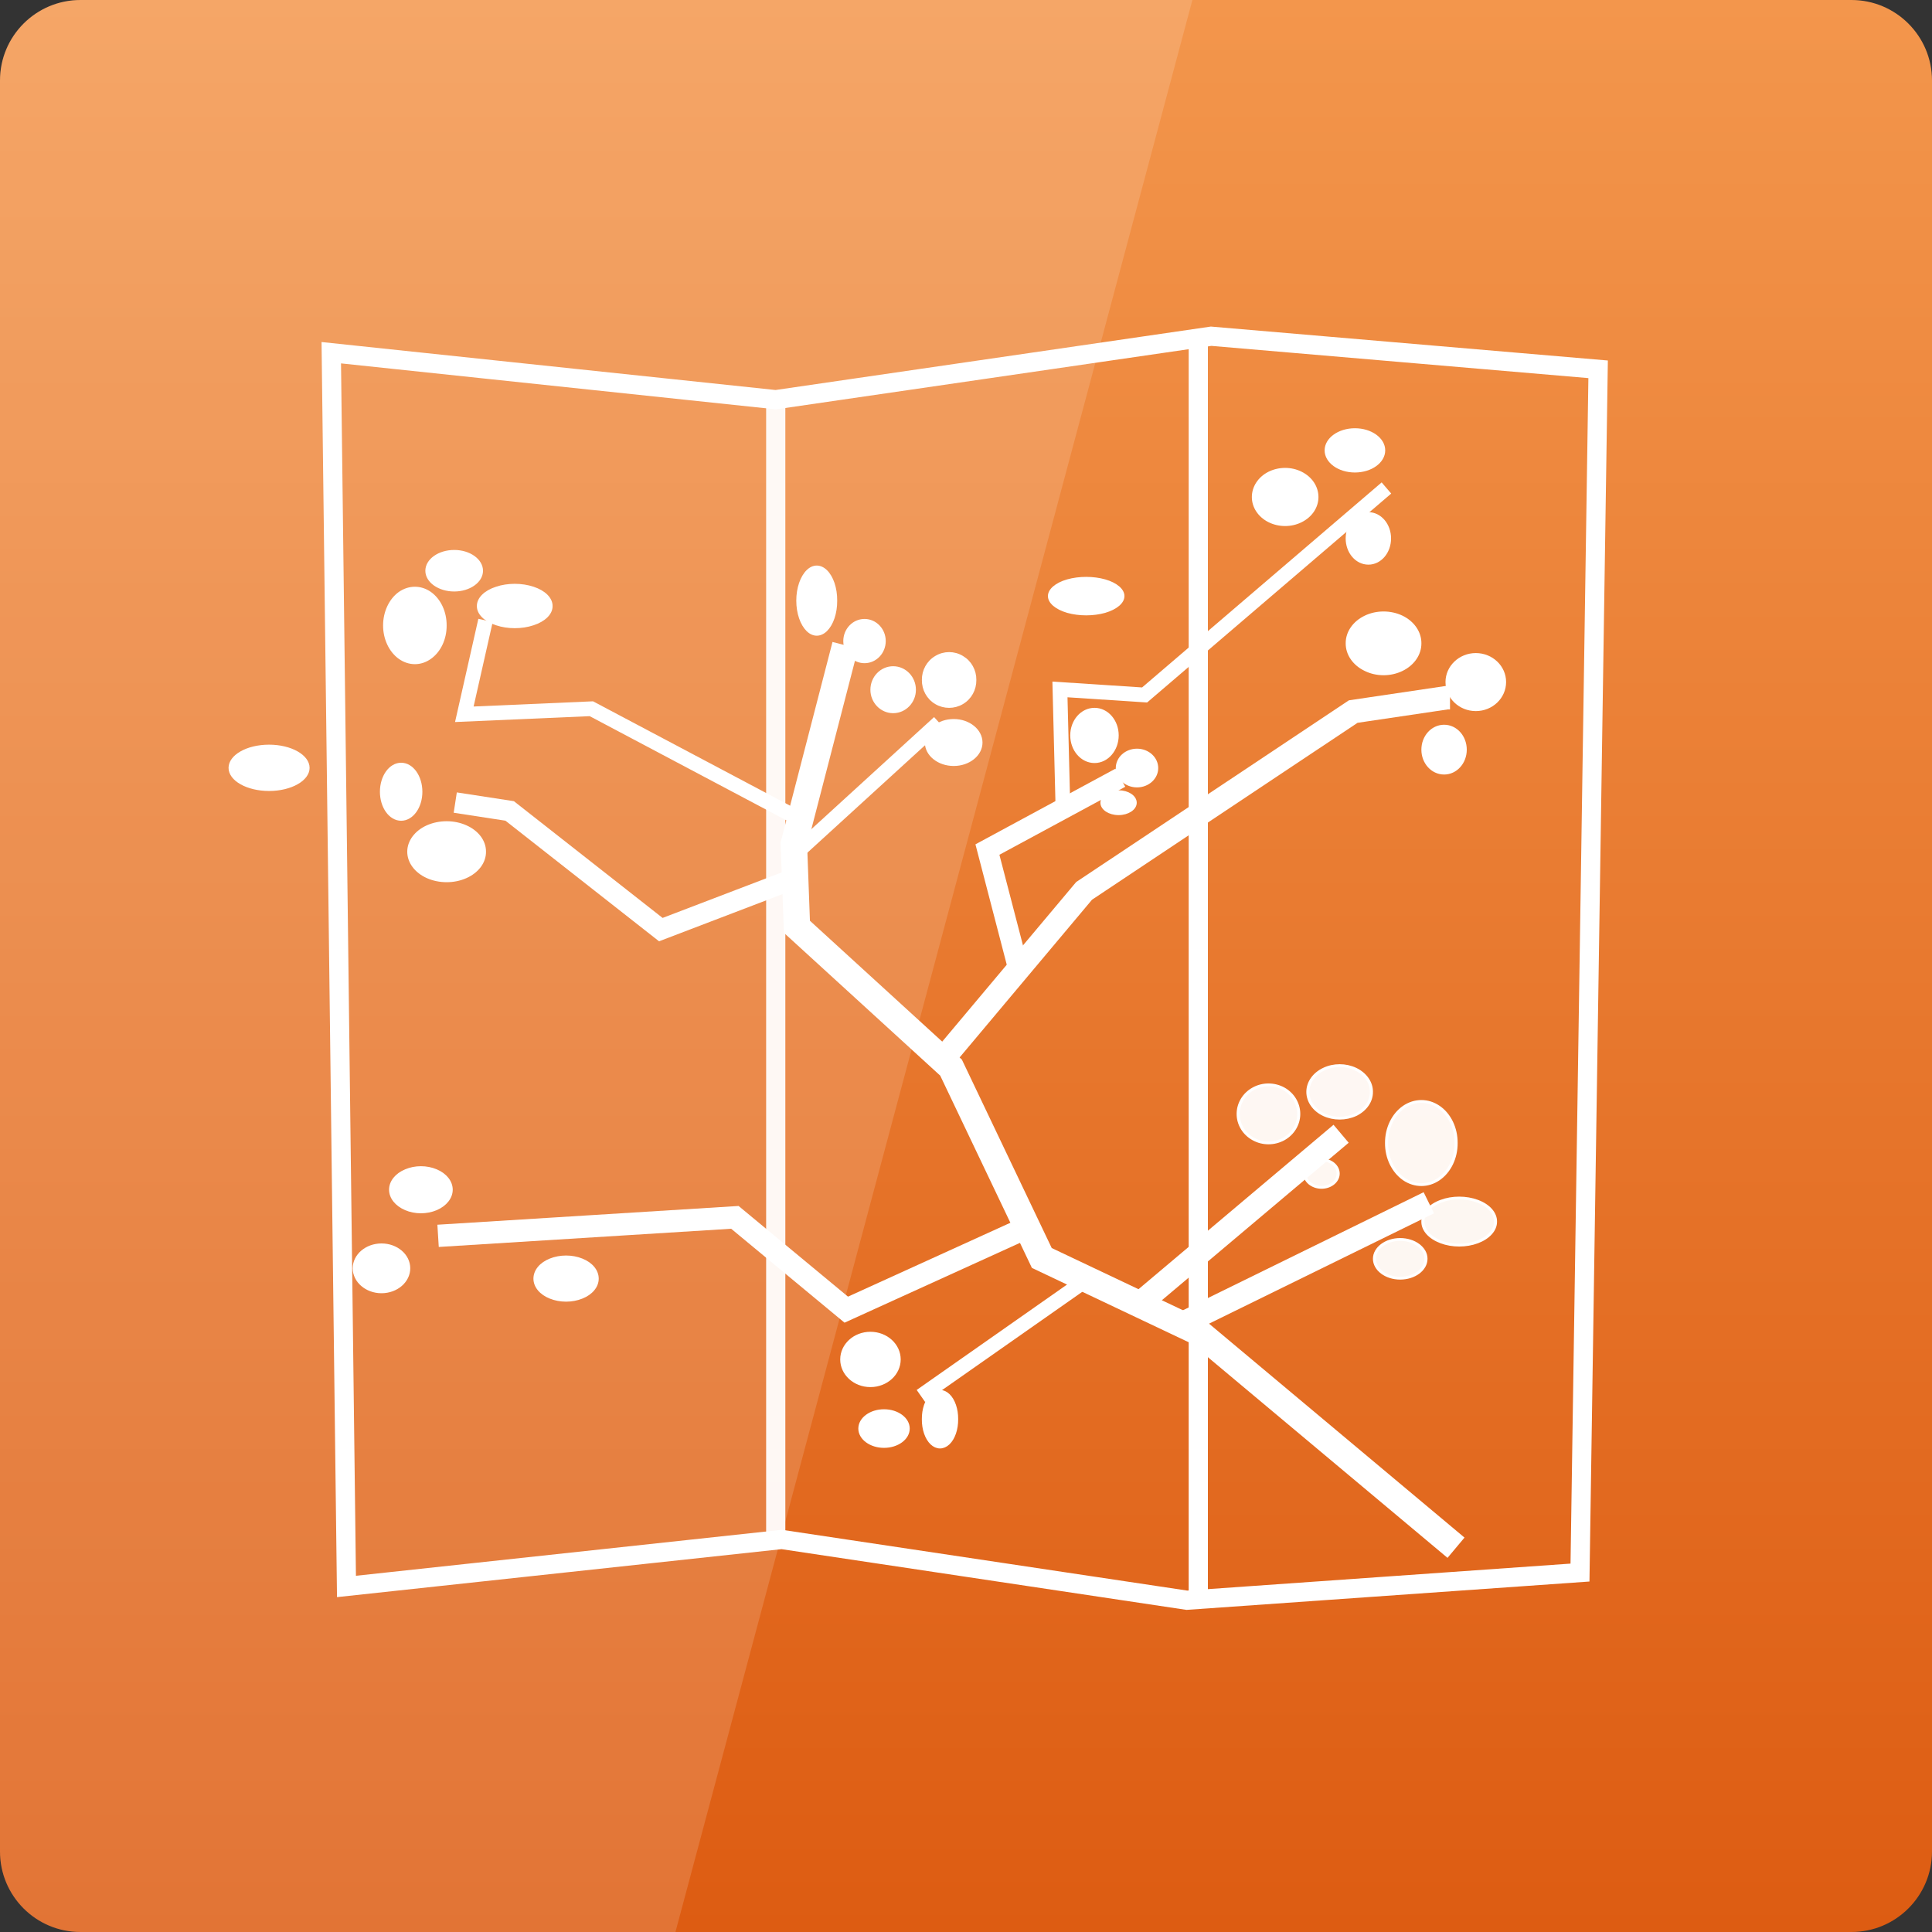 <svg width="64" xmlns="http://www.w3.org/2000/svg" height="64" viewBox="0 0 64 64" xmlns:xlink="http://www.w3.org/1999/xlink">
<rect x="0" y="0" width="64" height="64" fill="#333333" stroke="none"/>
<defs>
<linearGradient gradientTransform="matrix(0 -1.333 1.333 0 -1339.15 64)" id="linear0" x1="0" gradientUnits="userSpaceOnUse" x2="48">
<stop offset="0" style="stop-color:#dd5c12"/>
<stop offset="1" style="stop-color:#f3964c"/>
</linearGradient>
</defs>
<path style="fill:url(#linear0)" d="M 0 61.332 L 0 2.668 C 0 1.195 1.195 0 2.668 0 L 61.332 0 C 62.805 0 64 1.195 64 2.668 L 64 61.332 C 64 62.805 62.805 64 61.332 64 L 2.668 64 C 1.195 64 0 62.805 0 61.332 Z "/>
<path style="fill:#fff;fill-opacity:.149" d="M 2.668 0 C 1.188 0 0 1.188 0 2.668 L 0 61.332 C 0 62.812 1.188 64 2.668 64 L 22.375 64 L 39.5 0 Z "/>
<g style="stroke:#fff">
<g style="fill:none">
<g style="stroke-width:2.986">
<path d="M 29.489 -175.508 L 31.851 16.368 L 99.545 9.062 L 162.552 18.511 L 223.691 14.208 L 226.511 -172.926 L 166.324 -178.071 L 98.612 -168.202 Z " transform="matrix(.213 0 0 .213 4.693 49.067)"/>
<path style="stroke-opacity:.941" d="M 98.612 -168.202 L 98.612 9.502 " transform="matrix(.213 0 0 .213 4.693 49.067)"/>
<path d="M 164.328 -178.511 L 164.328 17.65 " transform="matrix(.213 0 0 .213 4.693 49.067)"/>
</g>
<path style="stroke-width:4.113" d="M 204.41 10.344 L 164.438 -23.128 L 139.993 -34.718 L 125.876 -64.326 L 101.907 -86.226 L 101.431 -99.098 L 109.433 -130.006 " transform="matrix(.213 0 0 .213 4.693 49.067)"/>
<g style="stroke-width:3.656">
<path d="M 162.552 -24.849 L 200.18 -43.306 " transform="matrix(.213 0 0 .213 4.693 49.067)"/>
<path d="M 155.979 -28.273 L 186.539 -54.036 " transform="matrix(.213 0 0 .213 4.693 49.067)"/>
</g>
<path style="stroke-width:2.285" d="M 147.519 -31.715 L 121.188 -13.258 " transform="matrix(.213 0 0 .213 4.693 49.067)"/>
<path style="stroke-width:3.463" d="M 138.437 -39.808 L 109.58 -26.68 L 92.258 -41.035 L 46.097 -38.16 " transform="matrix(.213 0 0 .213 4.693 49.067)"/>
<path style="stroke-width:3.656" d="M 124.942 -66.047 L 146.567 -91.81 L 188.425 -119.697 L 203 -121.858 L 203.476 -121.858 " transform="matrix(.213 0 0 .213 4.693 49.067)"/>
<path style="stroke-width:3.199" d="M 136.221 -80.22 L 131.534 -98.237 L 152.207 -109.407 " transform="matrix(.213 0 0 .213 4.693 49.067)"/>
<g style="stroke-width:2.285">
<path d="M 143.289 -104.243 L 142.813 -123.14 L 155.979 -122.279 L 193.588 -154.469 " transform="matrix(.213 0 0 .213 4.693 49.067)"/>
<path d="M 101.431 -97.377 L 124.008 -117.994 " transform="matrix(.213 0 0 .213 4.693 49.067)"/>
</g>
<path style="stroke-width:3.199" d="M 100.955 -93.513 L 80.74 -85.786 L 57.23 -104.243 L 48.77 -105.543 " transform="matrix(.213 0 0 .213 4.693 49.067)"/>
<path style="stroke-width:2.285" d="M 102.365 -102.961 L 69.937 -120.137 L 50.18 -119.276 L 53.476 -133.87 " transform="matrix(.213 0 0 .213 4.693 49.067)"/>
</g>
<g style="fill:#fff">
<path d="M 17097.211 140.567 C 17097.211 146.019 17093.038 150.422 17087.87 150.422 C 17082.74 150.422 17078.529 146.019 17078.529 140.567 C 17078.529 135.157 17082.74 130.754 17087.87 130.754 C 17093.038 130.754 17097.211 135.157 17097.211 140.567 Z " transform="matrix(.102 0 0 .093 -1694.075 9.52)"/>
<path d="M 17064.763 167.63 C 17064.763 172.243 17061.7 175.975 17057.911 175.975 C 17054.082 175.975 17051.02 172.243 17051.02 167.63 C 17051.02 162.975 17054.082 159.242 17057.911 159.242 C 17061.7 159.242 17064.763 162.975 17064.763 167.63 Z " transform="matrix(.102 0 0 .093 -1692.068 9.245)"/>
<path d="M 17046.093 147.456 C 17046.131 151.314 17043.873 154.921 17040.236 156.85 C 17036.561 158.821 17032.044 158.821 17028.407 156.85 C 17024.732 154.921 17022.473 151.314 17022.511 147.456 C 17022.473 143.598 17024.732 139.991 17028.407 138.062 C 17032.044 136.133 17036.561 136.133 17040.236 138.062 C 17043.873 139.991 17046.131 143.598 17046.093 147.456 Z " transform="matrix(.102 0 0 .093 -1691.667 7.597)"/>
<path d="M 17067.713 110.09 C 17067.713 114.996 17064.65 118.939 17060.861 118.939 C 17057.032 118.939 17053.97 114.996 17053.97 110.09 C 17053.97 105.225 17057.032 101.241 17060.861 101.241 C 17064.65 101.241 17067.713 105.225 17067.713 110.09 Z " transform="matrix(.102 0 0 .093 -1694.877 7.597)"/>
<path d="M 17030.369 110.116 C 17030.369 113.639 17028.416 116.868 17025.201 118.629 C 17022.023 120.39 17018.08 120.39 17014.864 118.629 C 17011.687 116.868 17009.735 113.639 17009.735 110.116 C 17009.735 106.593 17011.687 103.322 17014.864 101.561 C 17018.08 99.799 17022.023 99.799 17025.201 101.561 C 17028.416 103.322 17030.369 106.593 17030.369 110.116 Z " transform="matrix(.102 0 0 .093 -1693.473 6.224)"/>
<g style="fill-opacity:.941">
<path d="M 17026.446 256.586 C 17026.446 259.27 17024.034 261.493 17021.048 261.493 C 17018.062 261.493 17015.612 259.27 17015.612 256.586 C 17015.612 253.86 17018.062 251.68 17021.048 251.68 C 17024.034 251.68 17026.446 253.86 17026.446 256.586 Z " transform="matrix(.102 0 0 .093 -1692.369 15.014)"/>
<path d="M 17037.241 282.617 C 17037.28 285.972 17035.289 289.076 17032.112 290.753 C 17028.896 292.389 17024.953 292.389 17021.776 290.753 C 17018.56 289.076 17016.608 285.972 17016.608 282.617 C 17016.608 279.304 17018.56 276.201 17021.776 274.524 C 17024.953 272.846 17028.896 272.846 17032.112 274.524 C 17035.289 276.201 17037.28 279.304 17037.241 282.617 Z " transform="matrix(.102 0 0 .093 -1692.369 9.886)"/>
<path d="M 17051.017 307.214 C 17051.017 310.904 17049.141 314.301 17046.117 316.146 C 17043.055 317.991 17039.303 317.991 17036.279 316.146 C 17033.216 314.301 17031.34 310.904 17031.34 307.214 C 17031.34 303.523 17033.216 300.084 17036.279 298.239 C 17039.303 296.394 17043.055 296.394 17046.117 298.239 C 17049.141 300.084 17051.017 303.523 17051.017 307.214 Z " transform="matrix(.102 0 0 .093 -1696.181 8.33)"/>
<path d="M 17088.365 335.713 C 17088.404 338.691 17086.145 341.459 17082.508 342.968 C 17078.833 344.478 17074.316 344.478 17070.679 342.968 C 17067.004 341.459 17064.746 338.691 17064.784 335.713 C 17064.746 332.736 17067.004 329.926 17070.679 328.458 C 17074.316 326.949 17078.833 326.949 17082.508 328.458 C 17086.145 329.926 17088.404 332.736 17088.365 335.713 Z " transform="matrix(.102 0 0 .093 -1693.473 9.245)"/>
</g>
<path d="M 17035.273 360.797 C 17035.273 362.936 17032.862 364.697 17029.876 364.697 C 17026.89 364.697 17024.478 362.936 17024.478 360.797 C 17024.478 358.616 17026.89 356.855 17029.876 356.855 C 17032.862 356.855 17035.273 358.616 17035.273 360.797 Z " transform="matrix(.102 0 0 .093 -1699.993 -6.962)"/>
<path style="fill-opacity:.941" d="M 17051.032 354.864 C 17051.032 358.68 17047.28 361.784 17042.648 361.784 C 17038.054 361.784 17034.303 358.68 17034.303 354.864 C 17034.303 351.09 17038.054 347.986 17042.648 347.986 C 17047.28 347.986 17051.032 351.09 17051.032 354.864 Z " transform="matrix(.102 0 0 .093 -1691.968 8.696)"/>
<path d="M 16905.509 414.355 C 16905.509 419.514 16901.336 423.707 16896.168 423.707 C 16891.038 423.707 16886.865 419.514 16886.865 414.355 C 16886.865 409.197 16891.038 405.003 16896.168 405.003 C 16901.336 405.003 16905.509 409.197 16905.509 414.355 Z " transform="matrix(.102 0 0 .093 -1694.576 6.498)"/>
<path d="M 16959.584 339.152 C 16959.623 342.674 16958.589 345.987 16956.905 347.749 C 16955.22 349.51 16953.153 349.51 16951.469 347.749 C 16949.784 345.987 16948.751 342.674 16948.789 339.152 C 16948.751 335.629 16949.784 332.316 16951.469 330.555 C 16953.153 328.793 16955.22 328.793 16956.905 330.555 C 16958.589 332.316 16959.623 335.629 16959.584 339.152 Z " transform="matrix(.102 0 0 .093 -1698.188 15.472)"/>
<path d="M 16923.218 338.668 C 16923.218 342.736 16919.045 346.049 16913.877 346.049 C 16908.709 346.049 16904.536 342.736 16904.536 338.668 C 16904.536 334.601 16908.709 331.288 16913.877 331.288 C 16919.045 331.288 16923.218 334.601 16923.218 338.668 Z " transform="matrix(.102 0 0 .093 -1680.332 -16.577)"/>
<path d="M 16962.528 287.523 C 16962.567 290.92 16960.997 294.023 16958.394 295.7 C 16955.791 297.378 16952.575 297.378 16949.972 295.7 C 16947.369 294.023 16945.799 290.92 16945.838 287.523 C 16945.799 284.168 16947.369 281.064 16949.972 279.387 C 16952.575 277.668 16955.791 277.668 16958.394 279.387 C 16960.997 281.064 16962.567 284.168 16962.528 287.523 Z " transform="matrix(.102 0 0 .093 -1697.886 -4.215)"/>
<path d="M 16931.074 260.004 C 16931.074 265.163 16927.782 269.356 16923.724 269.356 C 16919.628 269.356 16916.336 265.163 16916.336 260.004 C 16916.336 254.846 16919.628 250.694 16923.724 250.694 C 16927.782 250.694 16931.074 254.846 16931.074 260.004 Z " transform="matrix(.102 0 0 .093 -1689.962 .18)"/>
<path d="M 16927.163 211.359 C 16927.163 215.679 16923.182 219.202 16918.32 219.202 C 16913.42 219.202 16909.439 215.679 16909.439 211.359 C 16909.439 206.998 16913.42 203.475 16918.32 203.475 C 16923.182 203.475 16927.163 206.998 16927.163 211.359 Z " transform="matrix(.102 0 0 .093 -1694.075 4.942)"/>
<path d="M 16904.522 131.728 C 16904.598 135.258 16902.148 138.508 16898.167 140.29 C 16894.185 142.037 16889.285 142.037 16885.38 140.29 C 16881.399 138.508 16878.949 135.258 16878.949 131.728 C 16878.949 128.198 16881.399 124.948 16885.38 123.166 C 16889.285 121.419 16894.185 121.419 16898.167 123.166 C 16902.148 124.948 16904.598 128.198 16904.522 131.728 Z " transform="matrix(.051 0 0 .112 -834.423 5.143)"/>
<path d="M 16769.847 129.285 C 16769.885 134.024 16768.009 138.385 16764.947 140.775 C 16761.922 143.166 16758.171 143.166 16755.108 140.775 C 16752.084 138.385 16750.208 134.024 16750.208 129.285 C 16750.208 124.546 16752.084 120.142 16755.108 117.752 C 16758.171 115.403 16761.922 115.403 16764.947 117.752 C 16768.009 120.142 16769.885 124.546 16769.847 129.285 Z " transform="matrix(.102 0 0 .093 -1695.78 8.696)"/>
<path d="M 16820.02 191.236 C 16820.02 197.985 16813.394 203.489 16805.266 203.489 C 16797.094 203.489 16790.513 197.985 16790.513 191.236 C 16790.513 184.421 16797.094 178.917 16805.266 178.917 C 16813.394 178.917 16820.02 184.421 16820.02 191.236 Z " transform="matrix(.088 0 0 .06 -1469.95 13.963)"/>
<path d="M 16774.769 220.701 C 16774.807 224.392 16772.472 227.831 16768.644 229.676 C 16764.854 231.521 16760.145 231.521 16756.317 229.676 C 16752.527 227.831 16750.192 224.392 16750.192 220.701 C 16750.192 217.011 16752.527 213.572 16756.317 211.727 C 16760.145 209.881 16764.854 209.881 16768.644 211.727 C 16772.472 213.572 16774.807 217.011 16774.769 220.701 Z " transform="matrix(.102 0 0 .093 -1694.978 7.689)"/>
<path d="M 16826.894 308.698 C 16826.894 312.472 16822.913 315.575 16818.051 315.575 C 16813.151 315.575 16809.17 312.472 16809.17 308.698 C 16809.17 304.881 16813.151 301.778 16818.051 301.778 C 16822.913 301.778 16826.894 304.881 16826.894 308.698 Z " transform="matrix(.102 0 0 .093 -1700.394 -9.801)"/>
<path d="M 16837.693 331.295 C 16837.693 336.705 16834.821 341.108 16831.3 341.108 C 16827.778 341.108 16824.906 336.705 16824.906 331.295 C 16824.906 325.843 16827.778 321.44 16831.3 321.44 C 16834.821 321.44 16837.693 325.843 16837.693 331.295 Z " transform="matrix(.102 0 0 .093 -1703.504 -4.581)"/>
<path d="M 16817.045 382.916 C 16817.045 386.439 16814.174 389.291 16810.652 389.291 C 16807.13 389.291 16804.259 386.439 16804.259 382.916 C 16804.259 379.352 16807.13 376.5 16810.652 376.5 C 16814.174 376.5 16817.045 379.352 16817.045 382.916 Z " transform="matrix(.102 0 0 .093 -1677.022 -10.167)"/>
<path d="M 16835.716 393.693 C 16835.716 398.306 16831.773 402.08 16826.873 402.08 C 16822.011 402.08 16818.03 398.306 16818.03 393.693 C 16818.03 389.08 16822.011 385.347 16826.873 385.347 C 16831.773 385.347 16835.716 389.08 16835.716 393.693 Z " transform="matrix(.102 0 0 .093 -1703.704 5.4)"/>
<path d="M 16793.446 385.385 C 16793.446 389.6 16789.448 393.5 16782.942 395.576 C 16776.358 397.715 16768.284 397.715 16761.699 395.576 C 16755.193 393.5 16751.195 389.6 16751.195 385.385 C 16751.195 381.108 16755.193 377.208 16761.699 375.132 C 16768.284 372.993 16776.358 372.993 16782.942 375.132 C 16789.448 377.208 16793.446 381.108 16793.446 385.385 Z " transform="matrix(.05 0 0 .062 -819.864 18.463)"/>
<path d="M 16796.412 348.967 C 16796.412 351.777 16794.536 354.377 16791.512 355.803 C 16788.45 357.229 16784.698 357.229 16781.674 355.803 C 16778.611 354.377 16776.735 351.777 16776.735 348.967 C 16776.735 346.157 16778.611 343.557 16781.674 342.173 C 16784.698 340.747 16788.45 340.747 16791.512 342.173 C 16794.536 343.557 16796.412 346.157 16796.412 348.967 Z " transform="matrix(.102 0 0 .093 -1698.288 6.956)"/>
<path d="M 16805.257 333.734 C 16805.257 337.802 16802.386 341.115 16798.864 341.115 C 16795.342 341.115 16792.471 337.802 16792.471 333.734 C 16792.471 329.666 16795.342 326.353 16798.864 326.353 C 16802.386 326.353 16805.257 329.666 16805.257 333.734 Z " transform="matrix(.102 0 0 .093 -1684.846 -9.801)"/>
<path d="M 16774.789 341.095 C 16774.789 343.933 16772.813 346.514 16769.631 347.959 C 16766.415 349.353 16762.496 349.353 16759.28 347.959 C 16756.098 346.514 16754.122 343.933 16754.122 341.095 C 16754.122 338.308 16756.098 335.675 16759.28 334.282 C 16762.496 332.888 16766.415 332.888 16769.631 334.282 C 16772.813 335.675 16774.789 338.308 16774.789 341.095 Z " transform="matrix(.117 0 0 .076 -1925.46 -6.178)"/>
<path d="M 16895.704 284.122 C 16895.704 288.442 16892.603 291.964 16888.813 291.964 C 16885.023 291.964 16881.922 288.442 16881.922 284.122 C 16881.922 279.761 16885.023 276.238 16888.813 276.238 C 16892.603 276.238 16895.704 279.761 16895.704 284.122 Z " transform="matrix(.102 0 0 .093 -1693.072 -3.574)"/>
<path style="fill-opacity:.941" d="M 17088.356 290.004 C 17088.394 295.288 17086.251 300.153 17082.729 302.837 C 17079.245 305.479 17074.919 305.479 17071.397 302.837 C 17067.914 300.153 17065.732 295.288 17065.77 290.004 C 17065.732 284.72 17067.914 279.814 17071.397 277.172 C 17074.919 274.53 17079.245 274.53 17082.729 277.172 C 17086.251 279.814 17088.394 284.72 17088.356 290.004 Z " transform="matrix(.102 0 0 .093 -1694.777 10.894)"/>
<path d="M 16837.685 146.983 C 16837.723 149.625 16835.465 152.058 16831.828 153.358 C 16828.153 154.7 16823.636 154.7 16819.999 153.358 C 16816.324 152.058 16814.065 149.625 16814.104 146.983 C 16814.065 144.341 16816.324 141.867 16819.999 140.567 C 16823.636 139.225 16828.153 139.225 16831.828 140.567 C 16835.465 141.867 16837.723 144.341 16837.685 146.983 Z " transform="matrix(.102 0 0 .093 -1699.19 6.407)"/>
<path d="M 16945.813 414.354 C 16945.813 417.877 16942.292 420.728 16937.966 420.728 C 16933.64 420.728 16930.118 417.877 16930.118 414.354 C 16930.118 410.831 16933.64 407.979 16937.966 407.979 C 16942.292 407.979 16945.813 410.831 16945.813 414.354 Z " transform="matrix(.102 0 0 .093 -1698.388 8.788)"/>
</g>
</g>
</svg>
